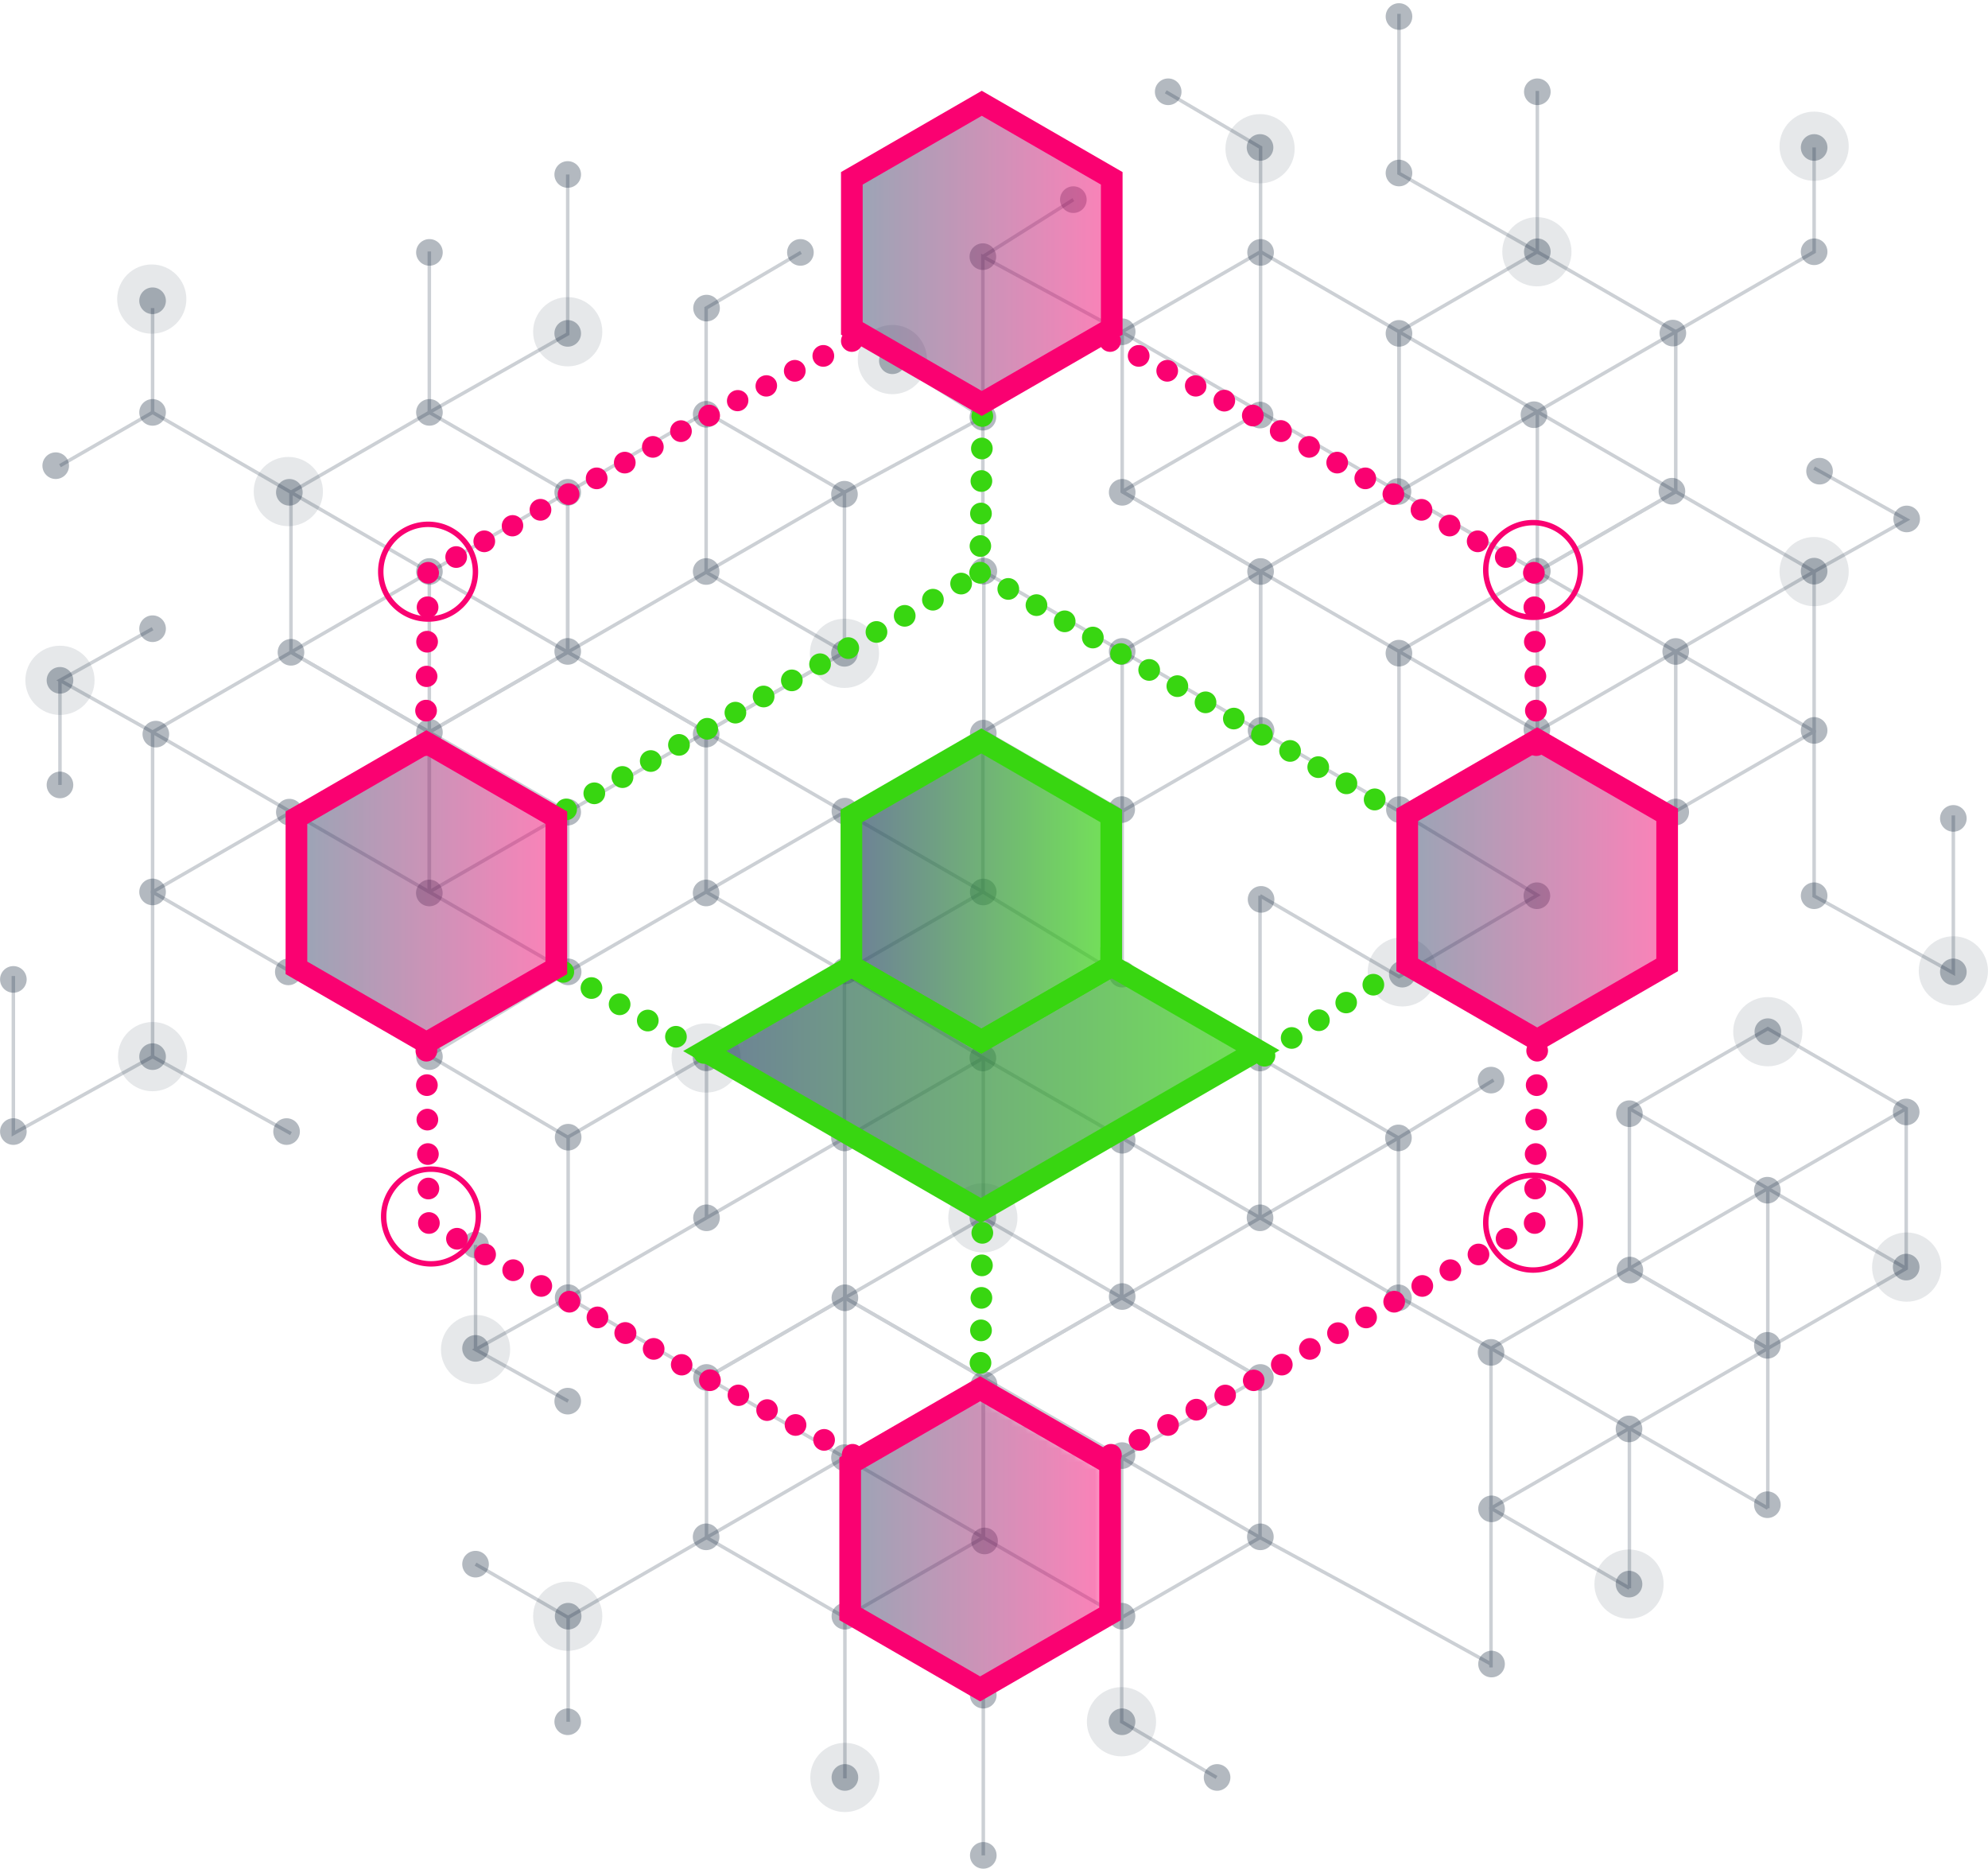 <svg xmlns="http://www.w3.org/2000/svg" xmlns:xlink="http://www.w3.org/1999/xlink" width="284" height="267" viewBox="0 0 284 267">
    <defs>
        <path id="a" d="M37.69 32.764L19.125 43.482.562 32.764V11.327L19.126.607l18.563 10.72z"/>
        <linearGradient id="b" x1="-.143%" y1="49.996%" y2="49.996%">
            <stop offset="0%" stop-color="#304A6C"/>
            <stop offset="100%" stop-color="#FA0171"/>
        </linearGradient>
        <path id="d" d="M37.325 32.754L18.762 43.473.198 32.753V11.317L18.762.596l18.563 10.72z"/>
        <path id="f" d="M79.09 12.372l-39.566 22.87L.088 12.473 21.346.191l18.248 10.533L57.91.144z"/>
        <linearGradient id="g" x1="0%" x2="100.016%" y1="50.002%" y2="50.002%">
            <stop offset="0%" stop-color="#304A6C"/>
            <stop offset="100%" stop-color="#38D611"/>
        </linearGradient>
        <path id="i" d="M37.758 32.802L19.194 43.52.63 32.802V11.364L19.194.645l18.564 10.72z"/>
        <path id="k" d="M37.737 32.347L19.173 43.066.609 32.347V10.91L19.173.19l18.564 10.72z"/>
        <path id="m" d="M37.257 11.072V32.51l-.24.14L18.7 43.227.453 32.696l-.318-.186V11.072L18.7.354z"/>
    </defs>
    <g fill="none" fill-rule="evenodd">
        <g stroke="#00152B" stroke-width=".5" opacity=".2">
            <path d="M81.103 93.155V70.32L61.332 58.903 41.568 70.32v22.835l19.764 11.417z"/>
            <path d="M61.332 104.588v-22.85L41.568 70.32 21.797 58.903V44.008"/>
            <path d="M81.103 70.32L61.332 81.738 41.568 93.155M81.103 93.155L61.332 81.738M120.638 93.147l-19.764 11.418v22.834l19.764 11.418 19.771-11.418v-22.834"/>
            <path d="M100.874 104.565l19.764 11.417v45.933"/>
            <path d="M140.41 104.565l-19.772 11.417-19.764 11.417"/>
            <path d="M120.638 115.982l19.771 11.417 13.587 8.259 6.317 3.842V93.046l19.77-11.417M120.638 93.147V70.313l-19.764-11.418-19.771 11.418v22.834l19.771 11.418z"/>
            <path d="M81.103 93.147l19.771-11.417 19.764-11.417 19.771-10.72V81.73M61.332 127.407v-22.835L41.568 93.155l-19.771 11.417v22.835l19.771 11.417"/>
            <path d="M21.797 89.802l-13.23 7.374 13.23 7.396 19.771 11.418v22.85"/>
            <path d="M61.332 104.572L41.568 115.99l-19.771 11.417v23.518l-19.888 10.99v-22.508M61.332 127.407L41.568 115.99"/>
            <path d="M100.874 127.4v-22.835L81.103 93.147l-19.771 11.418v22.834l19.771 11.418z"/>
            <path d="M61.332 104.565l19.771 11.417v22.85l-19.771 11.96 19.771 11.643 19.771-11.51M100.874 104.565l-19.771 11.417-19.771 11.417M8.567 66.517l13.23-7.614M8.567 112.117V97.176M81.103 24.923v22.772L61.332 58.903V35.921M120.638 93.147L100.874 81.73V44.008l13.549-7.955M127.482 51.452l12.927 8.142M41.568 161.915l-19.771-10.99M272.314 181.18v-22.835l-19.771-11.417-19.772 11.417v22.835l19.772 11.417z"/>
            <path d="M272.314 158.345l-19.771 11.417-19.772 11.418M252.543 215.432v-22.835L232.77 181.18 213 192.597v22.835l19.771 11.41"/>
            <path d="M199.778 185.192L213 192.597l19.771 11.417v22.843"/>
            <path d="M213 238.166v-22.734l19.771-11.418 19.772-11.417v-22.858M252.543 215.424l-19.772-11.41M199.855 70.22V47.384l19.764-11.418 19.771 11.418v22.834L219.62 81.637z"/>
            <path d="M219.619 81.645V58.802l19.771-11.417 19.772-11.418V21.065"/>
            <path d="M199.855 47.385l19.764 11.417L239.39 70.22M199.855 70.22l19.764-11.418M160.313 70.212l19.77 11.417v22.835l-19.77 11.41-19.764-11.41V81.629"/>
            <path d="M140.549 81.629l19.764 11.417 19.77 11.418M160.313 93.046l-19.764 11.418M160.313 70.212V47.377l19.77-11.417 19.772 11.417v22.835l-19.771 11.417z"/>
            <path d="M199.716 70.212l-19.764-11.418-19.771-11.417-19.772-10.719V59.57M219.619 104.464V81.637l19.771-11.418 19.772 11.418v22.827L239.39 115.88"/>
            <path d="M259.162 66.859l13.222 7.373-13.222 7.405-19.772 11.417v22.843"/>
            <path d="M219.619 81.637l19.771 11.417 19.772 11.41v23.517l19.887 10.999V116.47M219.619 104.464l19.771-11.41"/>
            <path d="M180.084 104.464V81.629l19.771-11.417 19.764 11.417v22.835l-19.764 11.41z"/>
            <path d="M219.619 81.629l-19.764 11.417v22.843l19.764 11.968-19.764 11.643-19.849-11.557"/>
            <path d="M180.084 81.629l19.771 11.417 19.764 11.418M199.855 1.98v22.772l19.764 11.215V12.985M160.313 70.212l19.77-11.418V21.065l-13.547-7.956M153.337 28.516l-12.928 8.142M140.471 196.78v22.835l-19.771 11.41-19.771-11.41v-22.834l19.771-11.418z"/>
            <path d="M120.7 185.348v22.85l-19.771 11.417-19.764 11.41v14.902M140.471 219.615L120.7 208.198l-19.771-11.417M140.471 196.78L120.7 208.199M180.006 196.788l-19.763-11.417v-22.835l19.763-11.417 19.772 11.417v22.835"/>
            <path d="M160.243 185.371l19.763-11.417v-46.011"/>
            <path d="M199.778 185.371l-19.772-11.417-19.763-11.418"/>
            <path d="M180.006 173.954l19.772-11.418 13.587-8.258M180.006 196.788v22.827l-19.763 11.418-19.772-11.418v-22.827l19.772-11.417z"/>
            <path d="M140.471 196.788l19.772 11.418 19.763 11.41 14.837 8.048L213 237.684M120.7 162.528v22.835l-19.771 11.418-19.764-11.418v-22.835"/>
            <path d="M81.165 200.134l-13.23-7.374 13.23-7.397 19.764-11.417v-22.85M120.7 162.528l-19.771 11.418M160.243 162.536v22.835l-19.772 11.417-19.771-11.417v-22.835l19.771-11.417z"/>
            <path d="M120.7 185.371l19.771-11.417v-22.85L120.7 139.142"/>
            <path d="M160.243 185.371l-19.772-11.417-19.771-11.418M67.935 223.418l13.23 7.615M67.935 177.819v14.941M140.471 265.013V242.24L120.7 231.025v22.99M180.006 196.788l-19.763 11.418V245.927l13.548 7.956M232.771 158.345l39.543 22.835"/>
        </g>
        <g fill="#00152B" fill-rule="nonzero" opacity=".3">
            <ellipse cx="21.797" cy="42.961" rx="1.901" ry="1.902"/>
            <ellipse cx="7.961" cy="66.517" rx="1.901" ry="1.902"/>
            <ellipse cx="21.797" cy="58.903" rx="1.901" ry="1.902"/>
            <ellipse cx="41.335" cy="70.32" rx="1.901" ry="1.902"/>
            <ellipse cx="61.347" cy="81.629" rx="1.901" ry="1.902"/>
            <ellipse cx="100.882" cy="81.629" rx="1.901" ry="1.902"/>
            <ellipse cx="61.347" cy="58.903" rx="1.901" ry="1.902"/>
            <ellipse cx="61.347" cy="36.053" rx="1.901" ry="1.902"/>
            <ellipse cx="81.103" cy="24.923" rx="1.901" ry="1.902"/>
            <ellipse cx="81.103" cy="47.618" rx="1.901" ry="1.902"/>
            <ellipse cx="81.103" cy="70.32" rx="1.901" ry="1.902"/>
            <ellipse cx="81.103" cy="93.046" rx="1.901" ry="1.902"/>
            <ellipse cx="61.347" cy="104.588" rx="1.901" ry="1.902"/>
            <ellipse cx="61.332" cy="127.547" rx="1.901" ry="1.902"/>
            <ellipse cx="41.335" cy="116.005" rx="1.901" ry="1.902"/>
            <ellipse cx="41.188" cy="138.817" rx="1.901" ry="1.902"/>
            <ellipse cx="21.797" cy="127.399" rx="1.901" ry="1.902"/>
            <ellipse cx="21.797" cy="150.925" rx="1.901" ry="1.902"/>
            <ellipse cx="40.939" cy="161.628" rx="1.901" ry="1.902"/>
            <ellipse cx="1.909" cy="161.628" rx="1.901" ry="1.902"/>
            <ellipse cx="1.909" cy="139.896" rx="1.901" ry="1.902"/>
            <ellipse cx="81.103" cy="116.005" rx="1.901" ry="1.902"/>
            <ellipse cx="81.165" cy="138.817" rx="1.901" ry="1.902"/>
            <ellipse cx="100.874" cy="127.547" rx="1.901" ry="1.902"/>
            <ellipse cx="61.347" cy="150.925" rx="1.901" ry="1.902"/>
            <ellipse cx="100.882" cy="59.175" rx="1.901" ry="1.902"/>
            <ellipse cx="100.936" cy="44.008" rx="1.901" ry="1.902"/>
            <ellipse cx="114.345" cy="36.053" rx="1.901" ry="1.902"/>
            <ellipse cx="120.638" cy="70.592" rx="1.901" ry="1.902"/>
            <ellipse cx="127.482" cy="51.529" rx="1.901" ry="1.902"/>
            <ellipse cx="140.409" cy="59.594" rx="1.901" ry="1.902"/>
            <ellipse cx="140.409" cy="36.658" rx="1.901" ry="1.902"/>
            <ellipse cx="153.337" cy="28.516" rx="1.901" ry="1.902"/>
            <ellipse cx="160.313" cy="47.385" rx="1.901" ry="1.902"/>
            <ellipse cx="160.313" cy="70.32" rx="1.901" ry="1.902"/>
            <ellipse cx="199.716" cy="70.212" rx="1.901" ry="1.902"/>
            <ellipse cx="180.006" cy="59.283" rx="1.901" ry="1.902"/>
            <ellipse cx="180.084" cy="81.629" rx="1.901" ry="1.902"/>
            <ellipse cx="180.154" cy="104.332" rx="1.901" ry="1.902"/>
            <ellipse cx="219.557" cy="104.223" rx="1.901" ry="1.902"/>
            <ellipse cx="239.39" cy="93.054" rx="1.901" ry="1.902"/>
            <ellipse cx="239.39" cy="115.982" rx="1.901" ry="1.902"/>
            <ellipse cx="219.557" cy="127.943" rx="1.901" ry="1.902"/>
            <ellipse cx="200.329" cy="139.143" rx="1.901" ry="1.902"/>
            <ellipse cx="180.154" cy="128.463" rx="1.901" ry="1.902"/>
            <ellipse cx="180.006" cy="151.119" rx="1.901" ry="1.902"/>
            <ellipse cx="199.778" cy="162.536" rx="1.901" ry="1.902"/>
            <ellipse cx="160.313" cy="162.87" rx="1.901" ry="1.902"/>
            <ellipse cx="213.008" cy="154.278" rx="1.901" ry="1.902"/>
            <ellipse cx="259.162" cy="104.332" rx="1.901" ry="1.902"/>
            <ellipse cx="279.049" cy="116.898" rx="1.901" ry="1.902"/>
            <ellipse cx="279.049" cy="138.817" rx="1.901" ry="1.902"/>
            <ellipse cx="259.162" cy="127.943" rx="1.901" ry="1.902"/>
            <ellipse cx="199.848" cy="93.295" rx="1.901" ry="1.902"/>
            <ellipse cx="199.917" cy="115.64" rx="1.901" ry="1.902"/>
            <ellipse cx="199.855" cy="47.618" rx="1.901" ry="1.902"/>
            <ellipse cx="180.084" cy="36.053" rx="1.901" ry="1.902"/>
            <ellipse cx="238.847" cy="70.165" rx="1.901" ry="1.902"/>
            <ellipse cx="219.138" cy="59.237" rx="1.901" ry="1.902"/>
            <ellipse cx="219.619" cy="81.582" rx="1.901" ry="1.902"/>
            <ellipse cx="252.481" cy="170.003" rx="1.901" ry="1.902"/>
            <ellipse cx="272.314" cy="158.826" rx="1.901" ry="1.902"/>
            <ellipse cx="272.314" cy="180.986" rx="1.901" ry="1.902"/>
            <ellipse cx="252.481" cy="192.162" rx="1.901" ry="1.902"/>
            <ellipse cx="232.771" cy="159.075" rx="1.901" ry="1.902"/>
            <ellipse cx="232.841" cy="181.413" rx="1.901" ry="1.902"/>
            <ellipse cx="232.717" cy="204.1" rx="1.901" ry="1.902"/>
            <ellipse cx="252.481" cy="214.927" rx="1.901" ry="1.902"/>
            <ellipse cx="232.717" cy="226.267" rx="1.901" ry="1.902"/>
            <ellipse cx="213.008" cy="193.171" rx="1.901" ry="1.902"/>
            <ellipse cx="180.006" cy="173.946" rx="1.901" ry="1.902"/>
            <ellipse cx="160.313" cy="185.192" rx="1.901" ry="1.902"/>
            <ellipse cx="199.778" cy="185.371" rx="1.901" ry="1.902"/>
            <ellipse cx="213.078" cy="215.517" rx="1.901" ry="1.902"/>
            <ellipse cx="180.053" cy="196.75" rx="1.901" ry="1.902"/>
            <ellipse cx="160.289" cy="207.911" rx="1.901" ry="1.902"/>
            <ellipse cx="180.053" cy="219.514" rx="1.901" ry="1.902"/>
            <ellipse cx="160.289" cy="230.854" rx="1.901" ry="1.902"/>
            <ellipse cx="160.289" cy="245.927" rx="1.901" ry="1.902"/>
            <ellipse cx="140.471" cy="265.013" rx="1.901" ry="1.902"/>
            <ellipse cx="140.471" cy="242.132" rx="1.901" ry="1.902"/>
            <ellipse cx="120.7" cy="253.883" rx="1.901" ry="1.902"/>
            <ellipse cx="120.7" cy="230.854" rx="1.901" ry="1.902"/>
            <ellipse cx="100.874" cy="219.514" rx="1.901" ry="1.902"/>
            <ellipse cx="81.165" cy="230.854" rx="1.901" ry="1.902"/>
            <ellipse cx="81.103" cy="245.927" rx="1.901" ry="1.902"/>
            <ellipse cx="67.935" cy="223.418" rx="1.901" ry="1.902"/>
            <ellipse cx="173.869" cy="253.883" rx="1.901" ry="1.902"/>
            <ellipse cx="140.58" cy="197.766" rx="1.901" ry="1.902"/>
            <ellipse cx="120.638" cy="208.206" rx="1.901" ry="1.902"/>
            <ellipse cx="100.929" cy="196.75" rx="1.901" ry="1.902"/>
            <ellipse cx="120.7" cy="185.371" rx="1.901" ry="1.902"/>
            <ellipse cx="140.409" cy="173.946" rx="1.901" ry="1.902"/>
            <ellipse cx="140.409" cy="151.119" rx="1.901" ry="1.902"/>
            <ellipse cx="120.638" cy="162.536" rx="1.901" ry="1.902"/>
            <ellipse cx="100.929" cy="173.946" rx="1.901" ry="1.902"/>
            <ellipse cx="81.165" cy="185.348" rx="1.901" ry="1.902"/>
            <ellipse cx="81.165" cy="162.435" rx="1.901" ry="1.902"/>
            <ellipse cx="100.874" cy="151.096" rx="1.901" ry="1.902"/>
            <ellipse cx="67.935" cy="192.597" rx="1.901" ry="1.902"/>
            <ellipse cx="67.935" cy="177.819" rx="1.901" ry="1.902"/>
            <ellipse cx="81.103" cy="200.134" rx="1.901" ry="1.902"/>
            <ellipse cx="140.65" cy="220.104" rx="1.901" ry="1.902"/>
            <ellipse cx="213.078" cy="237.684" rx="1.901" ry="1.902"/>
            <ellipse cx="252.55" cy="147.362" rx="1.901" ry="1.902"/>
            <ellipse cx="238.979" cy="47.579" rx="1.901" ry="1.902"/>
            <ellipse cx="259.162" cy="21.065" rx="1.901" ry="1.902"/>
            <ellipse cx="219.619" cy="35.96" rx="1.901" ry="1.902"/>
            <ellipse cx="259.162" cy="35.96" rx="1.901" ry="1.902"/>
            <ellipse cx="259.938" cy="67.301" rx="1.901" ry="1.902"/>
            <ellipse cx="272.384" cy="74.124" rx="1.901" ry="1.902"/>
            <ellipse cx="259.162" cy="81.582" rx="1.901" ry="1.902"/>
            <ellipse cx="219.619" cy="13.109" rx="1.901" ry="1.902"/>
            <ellipse cx="199.855" cy="2.36" rx="1.901" ry="1.902"/>
            <ellipse cx="199.855" cy="24.713" rx="1.901" ry="1.902"/>
            <ellipse cx="180.006" cy="21.065" rx="1.901" ry="1.902"/>
            <ellipse cx="166.885" cy="13.109" rx="1.901" ry="1.902"/>
            <ellipse cx="120.638" cy="93.318" rx="1.901" ry="1.902"/>
            <ellipse cx="100.882" cy="104.86" rx="1.901" ry="1.902"/>
            <ellipse cx="120.7" cy="115.866" rx="1.901" ry="1.902"/>
            <ellipse cx="120.754" cy="138.677" rx="1.901" ry="1.902"/>
            <ellipse cx="140.464" cy="127.407" rx="1.901" ry="1.902"/>
            <ellipse cx="160.313" cy="139.143" rx="1.901" ry="1.902"/>
            <ellipse cx="140.471" cy="104.72" rx="1.901" ry="1.902"/>
            <ellipse cx="160.313" cy="93.046" rx="1.901" ry="1.902"/>
            <ellipse cx="140.549" cy="81.582" rx="1.901" ry="1.902"/>
            <ellipse cx="160.243" cy="115.64" rx="1.901" ry="1.902"/>
            <ellipse cx="41.568" cy="93.171" rx="1.901" ry="1.902"/>
            <ellipse cx="22.262" cy="104.86" rx="1.901" ry="1.902"/>
            <ellipse cx="8.567" cy="97.176" rx="1.901" ry="1.902"/>
            <ellipse cx="8.567" cy="112.117" rx="1.901" ry="1.902"/>
            <ellipse cx="21.797" cy="89.802" rx="1.901" ry="1.902"/>
        </g>
        <g fill="#00152B" fill-rule="nonzero" opacity=".1" transform="translate(3.104 15.523)">
            <ellipse cx="18.576" cy="27.197" rx="4.943" ry="4.944"/>
            <ellipse cx="77.999" cy="31.861" rx="4.943" ry="4.944"/>
            <ellipse cx="124.378" cy="35.835" rx="4.943" ry="4.944"/>
            <ellipse cx="256.058" cy="5.363" rx="4.943" ry="4.944"/>
            <ellipse cx="216.453" cy="20.436" rx="4.943" ry="4.944"/>
            <ellipse cx="176.903" cy="5.72" rx="4.943" ry="4.944"/>
            <ellipse cx="256.058" cy="66.121" rx="4.943" ry="4.944"/>
            <ellipse cx="275.946" cy="123.154" rx="4.943" ry="4.944"/>
            <ellipse cx="269.28" cy="165.462" rx="4.943" ry="4.944"/>
            <ellipse cx="229.613" cy="210.744" rx="4.943" ry="4.944"/>
            <ellipse cx="249.439" cy="131.839" rx="4.943" ry="4.944"/>
            <ellipse cx="157.108" cy="230.404" rx="4.943" ry="4.944"/>
            <ellipse cx="117.596" cy="238.36" rx="4.943" ry="4.944"/>
            <ellipse cx="77.999" cy="215.331" rx="4.943" ry="4.944"/>
            <ellipse cx="197.225" cy="123.293" rx="4.943" ry="4.944"/>
            <ellipse cx="97.77" cy="135.596" rx="4.943" ry="4.944"/>
            <ellipse cx="117.534" cy="77.795" rx="4.943" ry="4.944"/>
            <ellipse cx="5.463" cy="81.652" rx="4.943" ry="4.944"/>
            <ellipse cx="64.831" cy="177.237" rx="4.943" ry="4.944"/>
            <ellipse cx="137.305" cy="158.43" rx="4.943" ry="4.944"/>
            <ellipse cx="18.693" cy="135.402" rx="4.943" ry="4.944"/>
            <ellipse cx="38.084" cy="54.688" rx="4.943" ry="4.944"/>
        </g>
        <g transform="translate(41.787 105.478)">
            <mask id="c" fill="#fff">
                <use xlink:href="#a"/>
            </mask>
            <path fill="url(#b)" d="M37.69 32.764V11.327L19.125.607.562 11.328v21.437l18.564 10.718z" mask="url(#c)" opacity=".7"/>
        </g>
        <g transform="translate(121.493 14.156)">
            <mask id="e" fill="#fff">
                <use xlink:href="#d"/>
            </mask>
            <path fill="url(#b)" d="M37.325 32.754V11.316L18.762.596.198 11.317v21.438l18.564 10.719z" mask="url(#e)" opacity=".7"/>
        </g>
        <g transform="translate(100.6 137.983)">
            <mask id="h" fill="#fff">
                <use xlink:href="#f"/>
            </mask>
            <path fill="url(#g)" fill-opacity=".7" d="M79.09 12.372l-39.566 22.87L.088 12.473 21.346.191l18.248 10.533L57.91.144z" mask="url(#h)"/>
        </g>
        <g transform="translate(119.946 198.348)">
            <mask id="j" fill="#fff">
                <use xlink:href="#i"/>
            </mask>
            <path fill="url(#b)" d="M37.758 32.802V11.364L19.194.645.63 11.365v21.437L19.194 43.52z" mask="url(#j)" opacity=".7"/>
        </g>
        <g transform="translate(200.425 105.478)">
            <mask id="l" fill="#fff">
                <use xlink:href="#k"/>
            </mask>
            <path fill="url(#b)" d="M37.737 32.347V10.91L19.173.19.609 10.91v21.437l18.564 10.719z" mask="url(#l)" opacity=".7"/>
        </g>
        <g transform="translate(121.493 105.478)">
            <mask id="n" fill="#fff">
                <use xlink:href="#m"/>
            </mask>
            <path fill="url(#g)" fill-opacity=".7" d="M37.257 11.072V32.51l-.24.14L18.7 43.227.453 32.696l-.318-.186V11.072L18.7.354z" mask="url(#n)"/>
        </g>
        <g>
            <path fill="#FA0171" d="M121.69 50.257c-.41 0-.797-.163-1.09-.457a1.558 1.558 0 0 1-.342-.503 1.554 1.554 0 0 1-.084-.897 1.39 1.39 0 0 1 .232-.558 1.81 1.81 0 0 1 .193-.232 1.4 1.4 0 0 1 .503-.333c.092-.038.185-.069.286-.093.504-.1 1.038.062 1.394.426a1.54 1.54 0 0 1 0 2.19c-.07.07-.147.14-.233.193a1.668 1.668 0 0 1-.557.233 1.898 1.898 0 0 1-.302.03M116.243 51.549a1.55 1.55 0 1 1 1.37.836 1.54 1.54 0 0 1-1.37-.836m-4.08 2.137a1.55 1.55 0 0 1 .66-2.09 1.541 1.541 0 0 1 2.089.65 1.55 1.55 0 0 1-2.748 1.44m-4.078 2.128a1.55 1.55 0 0 1 2.747-1.432c.395.75.101 1.687-.657 2.09a1.56 1.56 0 0 1-2.09-.657m-4.079 2.127a1.55 1.55 0 0 1 2.748-1.432 1.55 1.55 0 0 1-2.748 1.432m-4.077 2.129a1.554 1.554 0 0 1 .658-2.09 1.55 1.55 0 1 1-.658 2.09m-4 2.266a1.549 1.549 0 0 1 .595-2.104 1.543 1.543 0 0 1 2.105.595 1.543 1.543 0 0 1-.596 2.105 1.56 1.56 0 0 1-.75.202 1.55 1.55 0 0 1-1.355-.798m-4.016 2.253a1.546 1.546 0 0 1 .596-2.106 1.538 1.538 0 0 1 2.105.59c.418.75.154 1.693-.588 2.104-.241.139-.503.2-.759.2a1.56 1.56 0 0 1-1.354-.788m-4.009 2.244a1.543 1.543 0 0 1 .596-2.105 1.543 1.543 0 0 1 2.105.596 1.55 1.55 0 0 1-.596 2.106c-.24.13-.503.193-.758.193-.542 0-1.068-.28-1.347-.79m-4.017 2.252a1.556 1.556 0 0 1 .597-2.112 1.555 1.555 0 0 1 2.105.595 1.54 1.54 0 0 1-.596 2.105c-.24.14-.495.202-.751.202a1.56 1.56 0 0 1-1.355-.79m-4.015 2.245a1.548 1.548 0 0 1 .596-2.106 1.544 1.544 0 0 1 2.105.596 1.547 1.547 0 0 1-.59 2.105 1.56 1.56 0 0 1-2.112-.595m-4.008 2.244a1.547 1.547 0 1 1 2.701-1.509 1.549 1.549 0 0 1-.596 2.105c-.24.139-.503.2-.758.2a1.53 1.53 0 0 1-1.347-.796m-4.016 2.252a1.55 1.55 0 0 1 2.7-1.517 1.55 1.55 0 0 1-.595 2.113 1.56 1.56 0 0 1-2.105-.597m-4.017 2.245a1.549 1.549 0 0 1 .597-2.104 1.549 1.549 0 0 1 2.105.595 1.543 1.543 0 0 1-.596 2.105c-.24.132-.495.202-.752.202-.54 0-1.067-.286-1.354-.798m-4.008 2.253a1.546 1.546 0 0 1 .589-2.106 1.554 1.554 0 0 1 2.112.589c.41.75.146 1.694-.596 2.112-.24.132-.503.194-.758.194a1.539 1.539 0 0 1-1.347-.79M61.152 83.357c-.1 0-.2-.008-.301-.023a1.934 1.934 0 0 1-.287-.093 1.463 1.463 0 0 1-.263-.14 1.492 1.492 0 0 1-.572-.696 1.803 1.803 0 0 1-.093-.287c-.015-.1-.031-.2-.031-.3 0-.412.17-.813.456-1.1.356-.356.89-.526 1.4-.425a1.876 1.876 0 0 1 .558.232c.085.062.163.124.232.193.07.07.14.155.194.24.054.078.1.17.14.262.038.093.069.194.093.295.014.1.03.202.03.302 0 .1-.016.201-.03.301-.024.1-.055.194-.093.287a1.287 1.287 0 0 1-.14.271 1.55 1.55 0 0 1-1.292.681M61.06 88.279a1.546 1.546 0 0 1-1.525-1.563c.016-.86.72-1.54 1.572-1.524.858.007 1.54.712 1.523 1.57a1.54 1.54 0 0 1-1.54 1.525c-.007 0-.022-.008-.03-.008zm-.07 4.93a1.547 1.547 0 0 1-1.525-1.57c.016-.86.712-1.54 1.572-1.526a1.54 1.54 0 0 1 1.524 1.564 1.554 1.554 0 0 1-1.548 1.532h-.023zm-.07 4.922a1.546 1.546 0 0 1-1.524-1.571 1.549 1.549 0 0 1 3.095.047 1.553 1.553 0 0 1-1.547 1.524h-.024zm-.07 4.923a1.56 1.56 0 0 1-1.532-1.571c.017-.86.72-1.541 1.571-1.525.86.008 1.54.712 1.525 1.57a1.54 1.54 0 0 1-1.54 1.526h-.023zM60.796 107.975c-.1 0-.2-.008-.301-.03a1.257 1.257 0 0 1-.287-.085 1.821 1.821 0 0 1-.27-.14 1.45 1.45 0 0 1-.233-.201 1.459 1.459 0 0 1-.34-.495 1.573 1.573 0 0 1-.116-.597c0-.41.162-.805.456-1.09.07-.078.147-.14.233-.194.085-.054.177-.109.27-.147a1.564 1.564 0 0 1 1.687.34 1.546 1.546 0 0 1-1.099 2.639M158.594 50.257a1.539 1.539 0 0 1-1.431-.96 1.555 1.555 0 0 1-.116-.596c0-.1.008-.201.023-.301a1.864 1.864 0 0 1 .232-.558c.062-.077.124-.163.194-.232.07-.07.154-.14.232-.194a1.79 1.79 0 0 1 .558-.232c.2-.039.41-.039.611 0a1.82 1.82 0 0 1 .556.232c.078.055.163.124.233.194s.131.155.193.232a1.79 1.79 0 0 1 .232.558c.016.1.023.2.023.301a1.54 1.54 0 0 1-.95 1.432c-.093.04-.186.07-.287.093-.1.015-.202.03-.303.03M161.953 52.207a1.549 1.549 0 1 1 2.09-.659c-.279.535-.82.836-1.377.836-.241 0-.489-.061-.713-.177m4.079 2.129a1.549 1.549 0 0 1-.658-2.09 1.538 1.538 0 0 1 2.089-.65 1.54 1.54 0 0 1 .65 2.09 1.54 1.54 0 0 1-2.081.65m4.07 2.136a1.56 1.56 0 0 1-.65-2.09 1.55 1.55 0 0 1 2.746 1.432c-.277.526-.819.827-1.376.827a1.61 1.61 0 0 1-.72-.17m4.078 2.129a1.546 1.546 0 0 1-.65-2.09 1.549 1.549 0 0 1 2.089-.658 1.552 1.552 0 0 1-.72 2.925c-.247 0-.487-.061-.719-.177m4.078 2.128a1.55 1.55 0 0 1-.657-2.09 1.553 1.553 0 0 1 2.089-.657 1.555 1.555 0 0 1 .658 2.09 1.544 1.544 0 0 1-2.09.657m3.986 2.205a1.549 1.549 0 1 1 1.516-2.7 1.54 1.54 0 0 1 .588 2.105 1.53 1.53 0 0 1-2.104.595m4.015 2.245a1.546 1.546 0 0 1-.595-2.105 1.54 1.54 0 0 1 2.104-.589 1.54 1.54 0 0 1 .597 2.106c-.287.502-.813.79-1.354.79a1.49 1.49 0 0 1-.752-.202m4.017 2.252a1.543 1.543 0 0 1-.596-2.105 1.54 1.54 0 0 1 2.105-.596 1.548 1.548 0 0 1 .595 2.104c-.286.512-.811.79-1.354.79-.255 0-.518-.061-.75-.193m4.008 2.244a1.547 1.547 0 0 1-.595-2.105 1.563 1.563 0 0 1 2.112-.595 1.554 1.554 0 0 1 .588 2.112 1.536 1.536 0 0 1-2.105.588m4.017 2.252a1.549 1.549 0 0 1-.597-2.104 1.544 1.544 0 0 1 2.106-.597 1.541 1.541 0 0 1 .595 2.106 1.556 1.556 0 0 1-2.104.595m4.015 2.245a1.543 1.543 0 0 1-.595-2.105 1.541 1.541 0 0 1 2.104-.596 1.549 1.549 0 0 1-.757 2.902c-.256 0-.519-.062-.752-.201m4.01 2.252a1.557 1.557 0 0 1-.597-2.113 1.547 1.547 0 0 1 2.105-.588 1.542 1.542 0 0 1 .597 2.105 1.54 1.54 0 0 1-1.348.79c-.255 0-.518-.062-.757-.194m4.015 2.244a1.548 1.548 0 0 1-.595-2.105 1.549 1.549 0 0 1 2.104-.596 1.543 1.543 0 0 1 .596 2.105 1.528 1.528 0 0 1-2.105.596m4.017 2.252a1.548 1.548 0 1 1 2.104-.596 1.56 1.56 0 0 1-2.104.596M219.125 83.357c-.41 0-.805-.155-1.091-.449-.078-.07-.14-.154-.201-.232a1.795 1.795 0 0 1-.14-.27 1.275 1.275 0 0 1-.085-.288c-.023-.1-.03-.2-.03-.3 0-.101.007-.202.03-.303.023-.101.047-.202.085-.295.038-.092.093-.184.147-.263.054-.084.116-.17.194-.239.07-.07.146-.131.232-.193.085-.054.17-.1.27-.14.093-.04.186-.07.286-.092.202-.04.404-.04.605 0a1.732 1.732 0 0 1 .556.232c.086.062.163.124.232.193.07.07.14.155.194.24.054.078.109.17.148.262.037.093.068.194.085.295a1.532 1.532 0 0 1-.426 1.393c-.07.07-.147.14-.233.194-.084.053-.177.1-.262.14a2.064 2.064 0 0 1-.294.092 2.004 2.004 0 0 1-.302.023M217.647 86.762a1.548 1.548 0 0 1 1.531-1.57 1.535 1.535 0 0 1 1.564 1.524 1.536 1.536 0 0 1-1.525 1.563c-.007 0-.015.008-.022.008a1.553 1.553 0 0 1-1.548-1.525m.07 4.915a1.547 1.547 0 0 1 1.53-1.564 1.537 1.537 0 0 1 1.565 1.525 1.548 1.548 0 0 1-1.525 1.57h-.023a1.553 1.553 0 0 1-1.548-1.53m.077 4.929a1.544 1.544 0 0 1 1.525-1.572 1.552 1.552 0 0 1 1.57 1.525 1.556 1.556 0 0 1-1.523 1.57h-.024c-.843 0-1.532-.68-1.548-1.523m.07 4.921a1.543 1.543 0 0 1 1.525-1.57 1.54 1.54 0 0 1 1.57 1.525 1.552 1.552 0 0 1-1.524 1.57h-.03a1.552 1.552 0 0 1-1.541-1.525M219.48 107.975c-.1 0-.201-.008-.302-.03a1.257 1.257 0 0 1-.286-.085 1.9 1.9 0 0 1-.27-.14 1.412 1.412 0 0 1-.232-.201 1.461 1.461 0 0 1-.457-1.092c0-.41.17-.805.457-1.09.07-.078.146-.14.232-.194a1.435 1.435 0 0 1 .556-.232c.504-.101 1.037.061 1.402.425.286.286.449.681.449 1.091 0 .41-.155.805-.45 1.092a1.539 1.539 0 0 1-1.098.456M158.703 209.35c-.41 0-.797-.162-1.09-.456a1.567 1.567 0 0 1-.342-.504 1.547 1.547 0 0 1-.084-.89c.022-.1.053-.2.084-.294.039-.092.094-.185.148-.263.054-.085.124-.17.193-.24.07-.07.146-.131.232-.193a1.82 1.82 0 0 1 .557-.232 1.56 1.56 0 0 1 1.393.425c.078.07.14.155.194.24a1.372 1.372 0 0 1 .232.557 1.548 1.548 0 0 1-.085.89 1.565 1.565 0 0 1-.34.504c-.071.07-.148.139-.234.193-.084.053-.169.108-.262.147-.093.039-.193.062-.287.085-.1.015-.208.031-.309.031M213.878 177.69a1.547 1.547 0 0 1 .588-2.106 1.545 1.545 0 0 1 2.104.596 1.547 1.547 0 0 1-1.345 2.306 1.53 1.53 0 0 1-1.347-.797m-4.016 2.252a1.543 1.543 0 0 1 .596-2.105 1.547 1.547 0 0 1 2.105.588c.417.751.147 1.695-.596 2.113a1.558 1.558 0 0 1-2.105-.596m-4.016 2.245a1.544 1.544 0 0 1 .595-2.105 1.543 1.543 0 0 1 2.105.596 1.543 1.543 0 0 1-.596 2.105c-.24.139-.495.2-.75.2a1.552 1.552 0 0 1-1.354-.796m-4.017 2.252a1.546 1.546 0 0 1 .596-2.105 1.554 1.554 0 0 1 2.113.588c.418.75.147 1.695-.596 2.105-.24.14-.503.201-.758.201a1.559 1.559 0 0 1-1.355-.79m-4.008 2.245a1.543 1.543 0 0 1 .596-2.105 1.543 1.543 0 0 1 2.105.596 1.55 1.55 0 0 1-.596 2.105 1.53 1.53 0 0 1-2.105-.596m-4.016 2.252a1.557 1.557 0 0 1 .595-2.113 1.547 1.547 0 0 1 1.51 2.701 1.46 1.46 0 0 1-.751.202 1.56 1.56 0 0 1-1.354-.79m-4.009 2.245a1.54 1.54 0 0 1 .588-2.105 1.543 1.543 0 0 1 2.105.595 1.548 1.548 0 0 1-.588 2.105 1.58 1.58 0 0 1-.758.194 1.523 1.523 0 0 1-1.347-.79m-4.017 2.245a1.543 1.543 0 0 1 .597-2.105 1.547 1.547 0 0 1 1.509 2.701 1.531 1.531 0 0 1-2.106-.596m-4.015 2.252a1.547 1.547 0 1 1 2.104.596 1.56 1.56 0 0 1-2.105-.596m-4.047 2.19a1.55 1.55 0 0 1 2.748-1.432c.394.751.1 1.688-.658 2.082a1.472 1.472 0 0 1-.712.178 1.56 1.56 0 0 1-1.378-.828m-4.078 2.128a1.55 1.55 0 0 1 2.747-1.431c.395.758.101 1.687-.657 2.09a1.56 1.56 0 0 1-2.09-.658m-4.079 2.128a1.55 1.55 0 1 1 2.748-1.43 1.55 1.55 0 0 1-2.748 1.43m-4.07 2.128a1.547 1.547 0 1 1 2.09.658 1.501 1.501 0 0 1-.72.178 1.532 1.532 0 0 1-1.37-.836m-4.077 2.136a1.553 1.553 0 0 1 .65-2.09 1.55 1.55 0 0 1 2.089.658 1.538 1.538 0 0 1-.65 2.082 1.548 1.548 0 0 1-2.089-.65M219.24 176.234c-.208 0-.41-.038-.595-.116a1.44 1.44 0 0 1-.496-.332 1.416 1.416 0 0 1-.34-.503 1.3 1.3 0 0 1-.085-.287 1.333 1.333 0 0 1-.031-.302c0-.1.008-.209.03-.31a1.436 1.436 0 0 1 .233-.556c.054-.086.116-.163.193-.233.07-.07.147-.139.233-.193a1.668 1.668 0 0 1 .557-.232 1.55 1.55 0 0 1 1.393.425c.07.07.139.147.193.233.054.085.108.178.148.27.038.093.062.194.084.287.024.1.031.209.031.31 0 .1-.007.2-.03.301-.023.1-.047.194-.085.286-.04.093-.086.186-.148.264a1.514 1.514 0 0 1-1.285.689M219.504 156.546a1.543 1.543 0 0 1-1.525-1.57 1.543 1.543 0 0 1 1.572-1.526c.85.016 1.531.712 1.523 1.571a1.552 1.552 0 0 1-1.547 1.525h-.023zm-.07 4.922a1.557 1.557 0 0 1-1.531-1.571 1.552 1.552 0 0 1 1.57-1.525 1.55 1.55 0 0 1 1.525 1.572 1.542 1.542 0 0 1-1.54 1.524h-.024zm-.077 4.923a1.547 1.547 0 0 1-1.524-1.572c.015-.85.72-1.532 1.57-1.524.859.015 1.54.719 1.525 1.57a1.542 1.542 0 0 1-1.54 1.526h-.03zm-.07 4.921a1.543 1.543 0 0 1-1.525-1.57 1.553 1.553 0 0 1 1.571-1.526 1.547 1.547 0 1 1-.023 3.096h-.022zM219.597 151.624c-.41 0-.797-.162-1.092-.456a1.509 1.509 0 0 1-.456-1.092c0-.41.162-.805.456-1.09.07-.078.147-.14.233-.194.085-.055.178-.109.27-.148a1.564 1.564 0 0 1 1.687.341c.287.286.45.681.45 1.091 0 .418-.163.805-.45 1.092a1.552 1.552 0 0 1-1.098.456M121.806 209.35a1.539 1.539 0 0 1-1.432-.96 1.548 1.548 0 0 1-.085-.89 1.483 1.483 0 0 1 .224-.557c.063-.085.125-.17.194-.24.078-.07.155-.131.24-.193a1.668 1.668 0 0 1 .557-.232c.504-.1 1.037.07 1.393.425.07.07.14.155.194.24.054.078.109.17.147.263.038.093.062.193.085.294a1.547 1.547 0 0 1-.084.89 1.567 1.567 0 0 1-.342.504 1.521 1.521 0 0 1-1.09.456M64.527 178.286a1.55 1.55 0 0 1-.597-2.106 1.557 1.557 0 0 1 2.113-.595 1.546 1.546 0 0 1 .588 2.104 1.53 1.53 0 0 1-2.104.597m4.015 2.25a1.556 1.556 0 0 1-.595-2.111 1.547 1.547 0 0 1 2.105-.588 1.543 1.543 0 0 1-.759 2.893c-.255 0-.51-.062-.751-.193m4.017 2.245a1.543 1.543 0 0 1-.596-2.105 1.542 1.542 0 0 1 2.105-.597 1.55 1.55 0 0 1-.758 2.902c-.256 0-.519-.061-.75-.2m4.008 2.244a1.544 1.544 0 0 1-.589-2.105 1.545 1.545 0 0 1 2.105-.589 1.547 1.547 0 0 1 .596 2.105c-.286.504-.812.79-1.354.79-.255 0-.519-.061-.758-.2m4.016 2.25a1.543 1.543 0 0 1-.597-2.104 1.544 1.544 0 0 1 2.106-.596 1.543 1.543 0 0 1 .596 2.106 1.54 1.54 0 0 1-1.348.797c-.262 0-.517-.07-.757-.202m4.015 2.245a1.542 1.542 0 0 1-.595-2.105 1.55 1.55 0 0 1 2.105-.597 1.558 1.558 0 0 1 .596 2.114 1.56 1.56 0 0 1-1.354.788 1.49 1.49 0 0 1-.752-.2m4.01 2.252a1.55 1.55 0 1 1 1.516-2.702 1.547 1.547 0 0 1 .588 2.105c-.279.511-.804.79-1.346.79a1.58 1.58 0 0 1-.758-.193m4.016 2.243a1.547 1.547 0 1 1 2.105-.595 1.53 1.53 0 0 1-2.105.595m4.016 2.253a1.542 1.542 0 0 1-.597-2.105 1.548 1.548 0 0 1 2.701 1.51 1.56 1.56 0 0 1-2.104.595m4.063 2.245a1.544 1.544 0 0 1-.658-2.083 1.543 1.543 0 0 1 2.09-.657 1.55 1.55 0 0 1 .657 2.09 1.56 1.56 0 0 1-1.377.827c-.24 0-.488-.054-.712-.177m4.078 2.135a1.551 1.551 0 0 1-.658-2.09 1.55 1.55 0 0 1 2.747 1.433 1.56 1.56 0 0 1-2.09.657m4.071 2.128a1.551 1.551 0 0 1 1.44-2.747 1.546 1.546 0 0 1 .649 2.09c-.27.533-.812.836-1.37.836-.239 0-.487-.062-.719-.179m4.078 2.128a1.553 1.553 0 0 1-.65-2.09 1.548 1.548 0 0 1 2.09-.65 1.548 1.548 0 0 1 .65 2.083 1.542 1.542 0 0 1-2.09.657m4.079 2.129a1.538 1.538 0 0 1-.651-2.081 1.55 1.55 0 0 1 2.09-.659 1.554 1.554 0 0 1 .65 2.09 1.54 1.54 0 0 1-2.09.65M61.269 176.234a1.527 1.527 0 0 1-1.285-.688 1.123 1.123 0 0 1-.148-.264 1.826 1.826 0 0 1-.084-.286 1.996 1.996 0 0 1-.03-.302c0-.1.015-.209.03-.31.023-.092.046-.193.084-.286.04-.092.094-.185.148-.27.054-.086.116-.163.194-.233a1.4 1.4 0 0 1 .503-.332c.093-.04.185-.07.286-.093.201-.039.41-.039.604 0a1.711 1.711 0 0 1 .557.232c.085.054.162.124.24.193.07.07.131.147.185.233a1.436 1.436 0 0 1 .232.557c.024.1.031.209.031.31 0 .1-.007.2-.03.301a1.3 1.3 0 0 1-.086.286 1.416 1.416 0 0 1-.139.264 2.912 2.912 0 0 1-.193.24 1.532 1.532 0 0 1-1.1.448M59.435 155.021a1.548 1.548 0 0 1 1.524-1.57 1.543 1.543 0 0 1 1.571 1.524 1.548 1.548 0 0 1-1.524 1.57h-.024a1.553 1.553 0 0 1-1.547-1.524m.07 4.922a1.558 1.558 0 0 1 1.524-1.57 1.543 1.543 0 0 1 1.57 1.524 1.547 1.547 0 0 1-1.524 1.571h-.023a1.553 1.553 0 0 1-1.548-1.525m.078 4.922a1.547 1.547 0 0 1 1.524-1.57 1.558 1.558 0 0 1 1.571 1.524 1.547 1.547 0 0 1-1.524 1.571h-.031a1.54 1.54 0 0 1-1.54-1.525m.07 4.923a1.552 1.552 0 0 1 1.524-1.571 1.547 1.547 0 1 1 .046 3.096H61.2a1.547 1.547 0 0 1-1.548-1.525M60.913 151.624c-.41 0-.797-.162-1.091-.456a1.464 1.464 0 0 1-.457-1.092c0-.1.008-.2.031-.302.016-.1.047-.194.084-.286.04-.101.094-.186.148-.27.054-.087.116-.163.194-.233.572-.58 1.61-.58 2.182 0 .286.286.456.681.456 1.091 0 .418-.162.805-.456 1.092a1.535 1.535 0 0 1-1.091.456"/>
            <path fill="#38D611" d="M135.96 84.123a1.548 1.548 0 1 1 2.694-1.534 1.548 1.548 0 0 1-2.694 1.534m-4.032 2.306a1.556 1.556 0 0 1 .58-2.113 1.547 1.547 0 0 1 2.114.573 1.557 1.557 0 0 1-1.348 2.322c-.534 0-1.06-.278-1.346-.782m-4.032 2.307a1.556 1.556 0 0 1 .58-2.113 1.548 1.548 0 0 1 2.114.573 1.548 1.548 0 0 1-1.347 2.314c-.534 0-1.06-.279-1.347-.774m-4.032 2.299a1.556 1.556 0 0 1 .58-2.114 1.556 1.556 0 0 1 2.114.58 1.55 1.55 0 0 1-.58 2.114 1.562 1.562 0 0 1-2.113-.58m-4.025 2.305a1.545 1.545 0 0 1 .573-2.112 1.554 1.554 0 0 1 2.113.573 1.557 1.557 0 0 1-.58 2.12 1.539 1.539 0 0 1-2.106-.58m-4.031 2.306a1.547 1.547 0 1 1 2.686-1.54c.425.742.17 1.695-.574 2.113a1.54 1.54 0 0 1-2.113-.573m-4.03 2.306a1.543 1.543 0 0 1 .572-2.112 1.547 1.547 0 1 1-.573 2.112m-4.032 2.299a1.547 1.547 0 0 1 .573-2.114 1.556 1.556 0 0 1 2.113.58c.426.744.17 1.688-.572 2.114-.241.14-.504.202-.767.202-.542 0-1.06-.28-1.347-.782m-4.031 2.305a1.545 1.545 0 1 1 2.686-1.531c.425.743.17 1.687-.573 2.112a1.6 1.6 0 0 1-.767.201c-.542 0-1.06-.278-1.346-.782m-4.032 2.308a1.55 1.55 0 0 1 .58-2.114 1.545 1.545 0 0 1 2.106.573c.426.743.17 1.687-.573 2.112-.24.14-.503.21-.767.21-.534 0-1.06-.287-1.346-.781m-4.032 2.305a1.548 1.548 0 0 1 .58-2.112 1.546 1.546 0 0 1 2.114.572 1.556 1.556 0 0 1-.58 2.113c-.241.139-.504.2-.767.2-.534 0-1.06-.277-1.347-.773m-4.032 2.299a1.55 1.55 0 0 1 .58-2.112 1.556 1.556 0 0 1 2.114.58 1.555 1.555 0 0 1-.58 2.112 1.55 1.55 0 0 1-2.113-.58m-4.032 2.306a1.55 1.55 0 1 1 2.694-1.532 1.545 1.545 0 0 1-.58 2.105 1.547 1.547 0 0 1-2.113-.573m-4.033 2.307a1.556 1.556 0 0 1 .58-2.114 1.548 1.548 0 0 1 2.114.574 1.548 1.548 0 0 1-.58 2.112c-.241.14-.504.21-.767.21-.534 0-1.06-.287-1.347-.782m-4.024 2.305a1.545 1.545 0 0 1 .573-2.112 1.546 1.546 0 1 1 .767 2.886 1.546 1.546 0 0 1-1.34-.774"/>
            <path fill="#38D611" d="M139.248 83.148a1.545 1.545 0 0 1-.571-2.112c.425-.743 1.369-1 2.111-.574.743.426.999 1.379.573 2.113a1.54 1.54 0 0 1-2.113.573m4.024 2.314a1.546 1.546 0 0 1-.572-2.113 1.546 1.546 0 0 1 2.112-.572c.743.425.999 1.37.574 2.112a1.54 1.54 0 0 1-2.114.573m4.024 2.314a1.537 1.537 0 0 1-.564-2.113 1.538 1.538 0 0 1 2.105-.573c.743.427.998 1.378.572 2.113a1.534 1.534 0 0 1-2.113.573m4.025 2.315a1.545 1.545 0 0 1-.566-2.114 1.547 1.547 0 0 1 2.114-.573c.743.426.998 1.371.564 2.113a1.536 1.536 0 0 1-2.112.574m4.024 2.313a1.551 1.551 0 0 1-.566-2.113 1.547 1.547 0 1 1 2.686 1.541 1.55 1.55 0 0 1-2.12.572m4.032 2.314a1.545 1.545 0 0 1-.573-2.112 1.548 1.548 0 0 1 2.684 1.54 1.54 1.54 0 0 1-1.346.782 1.54 1.54 0 0 1-.765-.21m4.023 2.314a1.545 1.545 0 0 1-.572-2.113 1.546 1.546 0 0 1 2.112-.572c.743.426.998 1.37.573 2.112a1.538 1.538 0 0 1-2.113.573m4.024 2.315a1.548 1.548 0 1 1 2.113-.573 1.537 1.537 0 0 1-2.113.573m4.024 2.313a1.537 1.537 0 0 1-.565-2.113 1.546 1.546 0 0 1 2.113-.573c.736.426.991 1.378.565 2.114a1.536 1.536 0 0 1-2.113.572m4.025 2.314a1.55 1.55 0 0 1 1.547-2.686c.743.426.999 1.37.565 2.113a1.527 1.527 0 0 1-1.338.783 1.57 1.57 0 0 1-.774-.21m4.031 2.314a1.546 1.546 0 0 1-.573-2.113 1.546 1.546 0 0 1 2.113-.572c.743.425.999 1.37.572 2.112a1.547 1.547 0 0 1-1.345.782c-.264 0-.527-.07-.767-.21m4.024 2.316a1.548 1.548 0 1 1 2.112-.574 1.54 1.54 0 0 1-2.112.574m4.024 2.313a1.545 1.545 0 0 1-.572-2.113 1.547 1.547 0 1 1 2.684 1.541 1.538 1.538 0 0 1-2.112.572m4.024 2.314a1.552 1.552 0 0 1-.573-2.112 1.558 1.558 0 0 1 2.12-.574c.735.426.99 1.37.566 2.113a1.539 1.539 0 0 1-2.113.573m4.031 2.314a1.546 1.546 0 0 1-.572-2.113 1.545 1.545 0 1 1 2.678 1.54 1.527 1.527 0 0 1-2.106.573M194.896 141.494a1.548 1.548 0 0 1 .448-2.137 1.556 1.556 0 0 1 2.145.449 1.55 1.55 0 0 1-.45 2.144 1.558 1.558 0 0 1-2.144-.457m-3.892 2.538a1.55 1.55 0 0 1 2.6-1.686 1.551 1.551 0 0 1-.456 2.143 1.558 1.558 0 0 1-2.144-.457m-3.885 2.54a1.547 1.547 0 1 1 2.593-1.688 1.546 1.546 0 0 1-.449 2.136 1.54 1.54 0 0 1-2.144-.449m-3.892 2.539a1.55 1.55 0 0 1 .457-2.145 1.541 1.541 0 0 1 2.136.45 1.55 1.55 0 0 1-.45 2.144 1.559 1.559 0 0 1-2.144-.449m-3.884 2.53a1.542 1.542 0 0 1 .45-2.143 1.55 1.55 0 1 1 .843 2.848c-.503 0-.999-.248-1.293-.705M79.694 140.154a1.55 1.55 0 0 1-.565-2.112 1.56 1.56 0 0 1 2.112-.573c.743.433.999 1.378.573 2.121a1.55 1.55 0 0 1-2.12.564m4.031 2.322a1.554 1.554 0 0 1-.572-2.12 1.548 1.548 0 1 1 2.684 1.548 1.557 1.557 0 0 1-2.112.572m4.017 2.314a1.55 1.55 0 0 1-.565-2.113 1.537 1.537 0 0 1 2.112-.565c.743.426.998 1.37.565 2.113a1.535 1.535 0 0 1-1.339.774c-.262 0-.525-.07-.773-.209m4.024 2.322a1.546 1.546 0 0 1-.565-2.113 1.546 1.546 0 0 1 2.113-.572c.743.425.998 1.377.564 2.112a1.536 1.536 0 0 1-2.112.573m4.024 2.314a1.544 1.544 0 0 1-.565-2.113 1.543 1.543 0 0 1 2.113-.564c.734.425.99 1.37.572 2.112a1.567 1.567 0 0 1-1.346.774c-.264 0-.527-.07-.774-.209m4.023 2.322a1.545 1.545 0 0 1-.564-2.113 1.545 1.545 0 1 1 2.677 1.54 1.53 1.53 0 0 1-1.339.774c-.263 0-.526-.062-.774-.201M140.309 60.967a1.54 1.54 0 0 1-1.525-1.563 1.554 1.554 0 0 1 1.572-1.532c.85.016 1.531.72 1.524 1.57a1.547 1.547 0 0 1-1.548 1.525h-.023zm-.062 4.644a1.539 1.539 0 0 1-1.525-1.57 1.546 1.546 0 0 1 1.563-1.526c.86.017 1.54.72 1.525 1.571a1.542 1.542 0 0 1-1.548 1.525h-.015zm-.07 4.643a1.542 1.542 0 0 1-1.524-1.57 1.553 1.553 0 0 1 1.571-1.525c.85.016 1.54.72 1.524 1.57a1.553 1.553 0 0 1-1.548 1.525h-.023zm-.062 4.644a1.538 1.538 0 0 1-1.524-1.57 1.546 1.546 0 0 1 1.563-1.526c.859.016 1.54.712 1.532 1.571a1.548 1.548 0 0 1-1.555 1.525h-.016zm-.07 4.643a1.548 1.548 0 0 1-1.524-1.57 1.558 1.558 0 0 1 1.571-1.525 1.548 1.548 0 0 1-.023 3.095h-.023zM140.309 177.643a1.553 1.553 0 0 1-1.525-1.57c.016-.86.712-1.542 1.572-1.526.85.008 1.531.712 1.524 1.564a1.554 1.554 0 0 1-1.548 1.532h-.023zm-.062 4.644a1.561 1.561 0 0 1-1.532-1.571c.015-.86.72-1.541 1.57-1.525a1.547 1.547 0 0 1-.015 3.096h-.023zm-.07 4.643a1.56 1.56 0 0 1-1.524-1.57c.015-.86.712-1.542 1.571-1.526a1.54 1.54 0 0 1 1.524 1.564 1.554 1.554 0 0 1-1.548 1.532h-.023zm-.062 4.644a1.549 1.549 0 0 1-1.524-1.571c.008-.86.712-1.541 1.563-1.525a1.547 1.547 0 0 1-.016 3.096h-.023zm-.07 4.643a1.56 1.56 0 0 1-1.524-1.571c.016-.86.712-1.54 1.571-1.533.851.016 1.54.72 1.524 1.572a1.549 1.549 0 0 1-1.547 1.532h-.023z"/>
        </g>
        <g>
            <path fill="#38D611" d="M123.176 137.092l17.017 9.827 17.01-9.825v-19.65l-17.01-9.825-17.017 9.824v19.649zm17.017 13.402l-19.274-11.13-.807-.415-.031-.962v-22.33l20.112-11.613 20.105 11.613v23.224l-20.105 11.613z"/>
            <path fill="#FA0171" d="M123.239 46.017l17.016 9.825 17.017-9.825V26.366l-17.017-9.825-17.016 9.825v19.65zm17.016 13.4l-20.112-11.613V24.579l20.112-11.613 20.112 11.613v23.225l-20.112 11.612zM43.897 137.35l17.016 9.823 17.016-9.824v-19.651l-17.016-9.825-17.016 9.825v19.651zm17.016 13.398L40.8 139.136v-23.224l20.112-11.614 20.112 11.614v23.224l-20.112 11.612zM202.582 136.932l17.016 9.825 17.017-9.825V117.28l-17.017-9.825-17.016 9.825v19.65zm17.016 13.4l-20.112-11.613v-23.225l20.112-11.613 20.112 11.613v23.225l-20.112 11.612zM123.002 229.627l17.016 9.824 17.017-9.824v-19.652l-17.017-9.824-17.016 9.824v19.652zm17.016 13.399l-20.111-11.612v-23.225l20.111-11.613 20.112 11.613v23.225l-20.112 11.612z"/>
            <path fill="#38D611" d="M103.782 150.13l36.34 20.981 36.474-21.089-17.799-10.274-18.604 10.746-18.532-10.703-17.88 10.339zm36.342 24.556l-42.53-24.555 24.065-13.915 18.534 10.704 17.01-9.826v-1.787l2.32 1.286 23.261 13.428-42.66 24.665z"/>
        </g>
        <g fill="#FA0171">
            <path d="M219.014 75.037a6.384 6.384 0 0 0-6.377 6.377 6.383 6.383 0 0 0 6.377 6.376 6.383 6.383 0 0 0 6.376-6.376 6.384 6.384 0 0 0-6.376-6.377m0 13.527a7.158 7.158 0 0 1-7.15-7.15c0-3.942 3.207-7.151 7.15-7.151 3.943 0 7.15 3.209 7.15 7.15a7.158 7.158 0 0 1-7.15 7.151M61.157 75.28a6.383 6.383 0 0 0-6.376 6.377 6.383 6.383 0 0 0 6.376 6.377 6.384 6.384 0 0 0 6.376-6.377 6.384 6.384 0 0 0-6.376-6.377m0 13.528c-3.943 0-7.15-3.208-7.15-7.15 0-3.943 3.207-7.152 7.15-7.152 3.943 0 7.15 3.209 7.15 7.151 0 3.943-3.207 7.151-7.15 7.151M61.573 167.383a6.383 6.383 0 0 0-6.376 6.377 6.383 6.383 0 0 0 6.376 6.377 6.384 6.384 0 0 0 6.376-6.377 6.384 6.384 0 0 0-6.376-6.377m0 13.528c-3.943 0-7.15-3.208-7.15-7.151 0-3.943 3.207-7.151 7.15-7.151 3.942 0 7.15 3.208 7.15 7.15 0 3.944-3.208 7.152-7.15 7.152M219.014 168.268a6.384 6.384 0 0 0-6.377 6.377 6.384 6.384 0 0 0 6.377 6.377 6.384 6.384 0 0 0 6.376-6.377 6.384 6.384 0 0 0-6.376-6.377m0 13.528c-3.943 0-7.15-3.208-7.15-7.151 0-3.943 3.207-7.151 7.15-7.151 3.943 0 7.15 3.208 7.15 7.15 0 3.944-3.207 7.152-7.15 7.152"/>
        </g>
    </g>
</svg>
